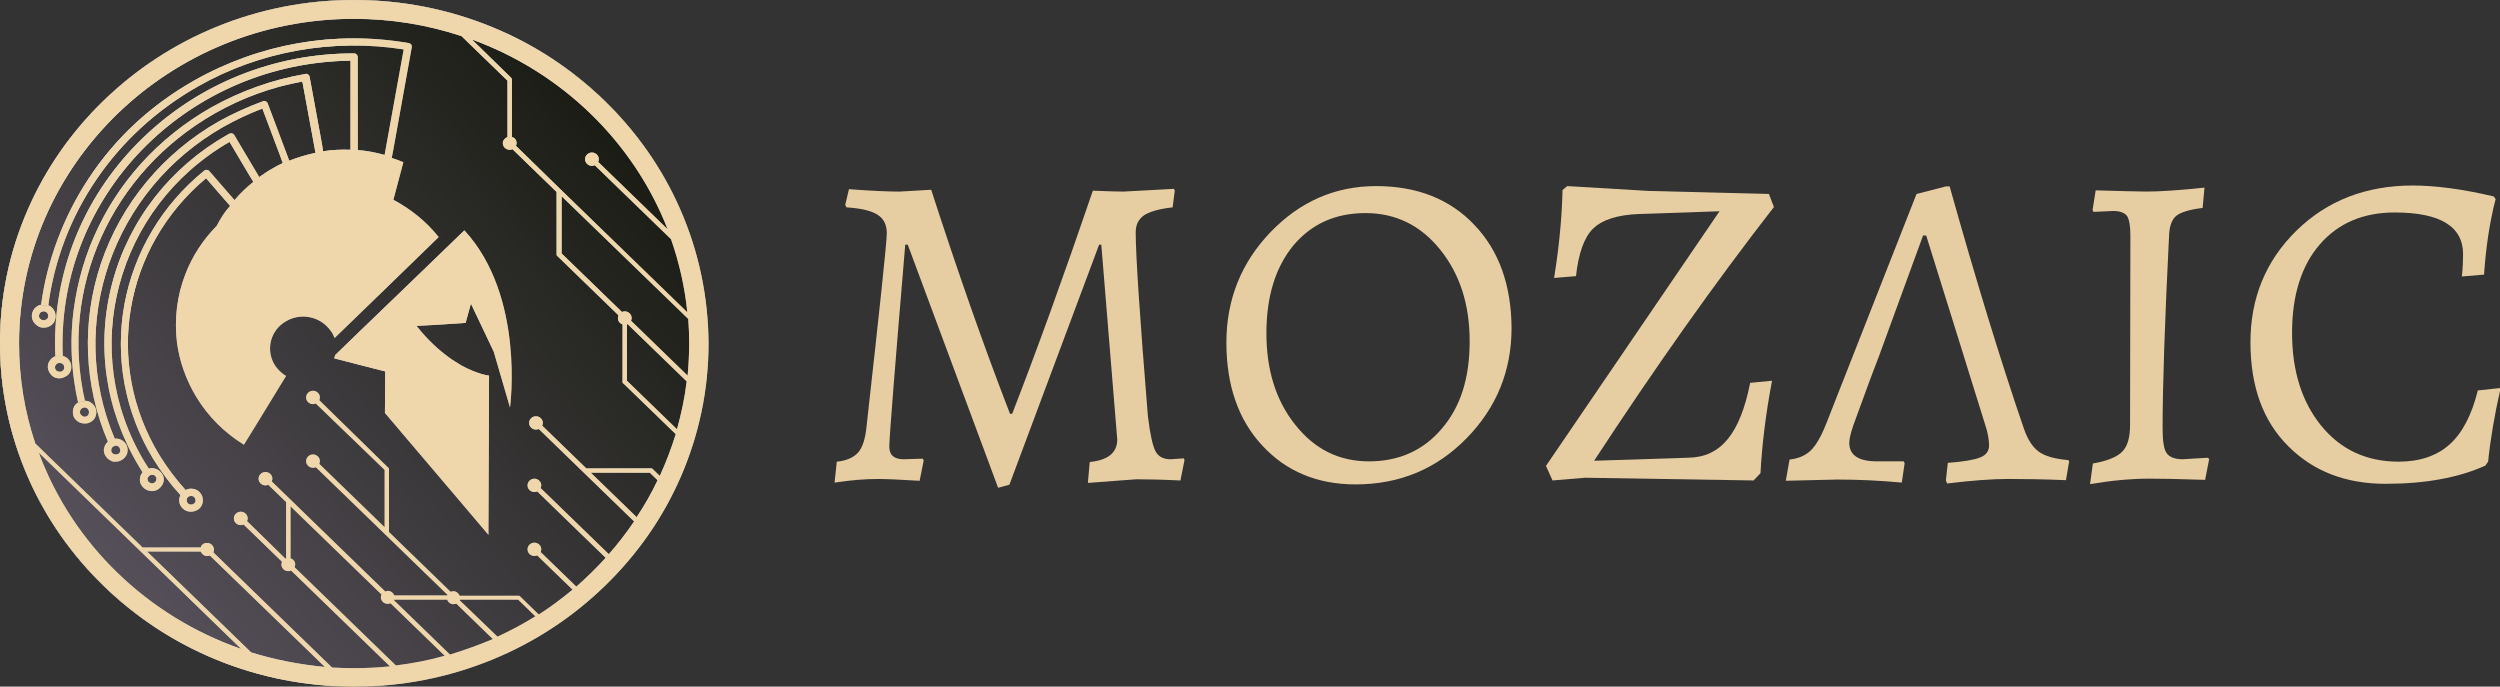 <svg width="142" height="39" viewBox="0 0 142 39" fill="none" xmlns="http://www.w3.org/2000/svg">
<rect x="0" y="0" width="142" height="39" fill="#333333" stroke="none"/>
<g clip-path="url(#clip0_935_101)">
<path d="M67.243 26.035L66.497 26.086C66.071 26.086 65.787 25.931 65.627 25.621C65.467 25.311 65.325 24.657 65.201 23.641C64.739 17.994 64.508 14.498 64.508 13.19C64.508 12.759 64.668 12.449 64.988 12.225C65.307 12.019 65.84 11.864 66.604 11.778L66.728 10.831L66.675 10.727L63.815 10.882C63.496 10.882 62.91 10.865 62.075 10.831C60.405 15.721 58.878 19.939 57.492 23.503H57.368C55.894 19.698 54.402 15.445 52.892 10.779L51.099 10.882C50.53 10.882 49.571 10.848 48.221 10.745L48.008 11.64L48.079 11.778C48.896 11.829 49.482 11.967 49.837 12.191C50.193 12.415 50.37 12.759 50.37 13.258C50.37 13.741 49.98 17.408 49.216 24.261C49.145 24.95 48.985 25.432 48.736 25.707C48.488 25.983 48.079 26.172 47.529 26.224L47.404 27.412C48.292 27.274 49.109 27.206 49.891 27.206C50.335 27.206 51.116 27.24 52.235 27.309L52.466 26.155L52.413 26.052L51.329 26.086C50.779 26.086 50.512 25.845 50.512 25.363C50.512 24.881 50.814 21.058 51.418 13.896H51.56L56.693 27.705L57.333 27.533L62.43 13.896H62.554L63.46 24.967C63.46 25.707 62.945 26.138 61.897 26.241L61.791 27.429L64.544 27.223C65.183 27.223 66.018 27.24 67.048 27.292L67.279 26.138L67.243 26.035Z" fill="#E7CEA2"/>
<path d="M83.743 12.774C82.358 11.311 80.493 10.57 78.166 10.57C75.84 10.57 73.833 11.449 72.163 13.188C70.494 14.927 69.659 17.027 69.659 19.455C69.659 21.883 70.334 23.846 71.701 25.31C73.051 26.773 74.827 27.514 76.994 27.514C79.499 27.514 81.594 26.635 83.299 24.896C85.004 23.157 85.857 21.057 85.857 18.629C85.839 16.201 85.147 14.238 83.743 12.774ZM81.896 24.345C80.848 25.585 79.463 26.205 77.758 26.205C76.053 26.205 74.668 25.516 73.566 24.122C72.465 22.744 71.932 21.005 71.932 18.922C71.932 16.838 72.447 15.185 73.46 13.945C74.49 12.723 75.84 12.103 77.563 12.103C79.268 12.103 80.689 12.792 81.808 14.186C82.927 15.581 83.477 17.303 83.477 19.386C83.477 21.47 82.962 23.106 81.896 24.345Z" fill="#E7CEA2"/>
<path d="M98.13 24.948C97.562 25.637 96.833 25.981 95.91 25.998L90.546 26.171C93.992 20.902 97.384 16.098 100.759 11.759L100.474 11.018L93.654 10.846L89.019 10.57L88.752 10.794C88.717 12.361 88.557 14.031 88.272 15.788L89.516 15.684C89.658 14.393 89.978 13.48 90.493 12.981C91.008 12.482 91.86 12.206 93.086 12.155L97.668 12L87.811 26.463L88.184 27.29L90.031 27.135L99.604 27.29L99.995 26.877C100.084 25.241 100.297 23.484 100.652 21.625L99.409 21.745C99.125 23.192 98.698 24.259 98.13 24.948Z" fill="#E7CEA2"/>
<path d="M117.489 26.136C116.708 26.067 116.157 25.912 115.802 25.654C115.447 25.396 115.163 24.948 114.95 24.328C113.635 20.488 112.232 15.908 110.74 10.588H110.527L108.858 11.018L103.707 24.122C103.423 24.828 103.138 25.31 102.837 25.602C102.535 25.878 102.144 26.05 101.647 26.102L101.433 27.307L104.346 27.238C105.501 27.238 106.726 27.29 108.023 27.41L108.183 26.308L108.129 26.205H106.62C105.572 26.205 105.039 25.861 105.039 25.155C105.039 24.948 105.11 24.621 105.27 24.156L106.247 21.487L106.726 20.23L109.23 13.377H109.408L111.504 20.093L111.877 21.298L112.747 24.087C112.907 24.569 112.978 24.965 112.978 25.293C112.978 25.62 112.818 25.843 112.481 25.981C112.143 26.119 111.539 26.222 110.634 26.291L110.527 27.29L110.598 27.462C112.001 27.29 113.173 27.204 114.079 27.204C114.985 27.204 116.069 27.221 117.347 27.273L117.525 26.222L117.489 26.136Z" fill="#E7CEA2"/>
<path d="M125.393 25.999L123.99 26.085C123.528 26.085 123.226 25.965 123.066 25.741C122.906 25.517 122.835 25.035 122.835 24.346C122.835 21.918 122.96 18.233 123.208 13.274C123.244 12.775 123.386 12.431 123.635 12.241C123.883 12.052 124.381 11.897 125.109 11.811L125.215 10.657C123.759 10.812 122.658 10.881 121.912 10.881C121.361 10.881 120.402 10.847 119.035 10.812L118.857 11.931L118.91 12.035L120.029 11.983C120.42 11.983 120.669 12.086 120.811 12.259C120.935 12.448 121.006 12.81 121.006 13.361L120.988 24.122C120.988 24.845 120.846 25.345 120.544 25.655C120.26 25.947 119.692 26.189 118.875 26.326L118.715 27.497C119.94 27.29 121.077 27.187 122.107 27.187C122.729 27.187 123.777 27.204 125.251 27.256L125.482 26.068L125.393 25.999Z" fill="#E7CEA2"/>
<path d="M140.739 22.177C140.401 23.554 139.868 24.587 139.14 25.241C138.412 25.896 137.435 26.223 136.245 26.223C134.416 26.223 132.942 25.534 131.84 24.174C130.739 22.814 130.189 21.057 130.189 18.905C130.189 16.77 130.721 15.083 131.769 13.877C132.817 12.672 134.238 12.069 136.014 12.069C138.607 12.069 139.904 12.861 139.904 14.445C139.904 14.824 139.886 15.238 139.833 15.703L141.094 15.599C141.2 14.032 141.414 12.603 141.751 11.312L141.644 11.157C139.886 10.743 138.341 10.537 137.044 10.537C134.38 10.537 132.178 11.398 130.437 13.102C128.697 14.807 127.826 16.925 127.826 19.439C127.826 21.953 128.537 23.916 129.975 25.345C131.396 26.774 133.243 27.48 135.499 27.48C137.755 27.48 139.637 27.136 141.165 26.447L141.325 26.223C141.449 24.983 141.68 23.606 142.035 22.039L140.739 22.177Z" fill="#E7CEA2"/>
<path d="M20.106 38.983C31.21 38.983 40.211 30.256 40.211 19.491C40.211 8.727 31.21 3.05176e-05 20.106 3.05176e-05C9.002 3.05176e-05 0 8.727 0 19.491C0 30.256 9.002 38.983 20.106 38.983Z" fill="#FFE5AA"/>
<path d="M20.106 38.983C31.21 38.983 40.211 30.256 40.211 19.491C40.211 8.727 31.21 3.05176e-05 20.106 3.05176e-05C9.002 3.05176e-05 0 8.727 0 19.491C0 30.256 9.002 38.983 20.106 38.983Z" fill="url(#paint0_linear_935_101)"/>
<path d="M20.106 38.983C31.21 38.983 40.211 30.256 40.211 19.491C40.211 8.727 31.21 3.05176e-05 20.106 3.05176e-05C9.002 3.05176e-05 0 8.727 0 19.491C0 30.256 9.002 38.983 20.106 38.983Z" fill="url(#paint1_linear_935_101)"/>
<path d="M20.106 38.983C31.21 38.983 40.211 30.256 40.211 19.491C40.211 8.727 31.21 3.05176e-05 20.106 3.05176e-05C9.002 3.05176e-05 0 8.727 0 19.491C0 30.256 9.002 38.983 20.106 38.983Z" fill="url(#paint2_linear_935_101)"/>
<path d="M11.332 27.948C11.207 27.827 11.03 27.758 10.852 27.758C10.745 27.758 10.657 27.776 10.568 27.827C10.497 27.862 10.444 27.896 10.39 27.948C10.337 28 10.302 28.051 10.266 28.103C10.213 28.189 10.177 28.309 10.177 28.413C10.177 28.585 10.248 28.757 10.373 28.878C10.497 28.998 10.674 29.067 10.852 29.067C11.03 29.067 11.207 28.998 11.332 28.878C11.456 28.757 11.527 28.585 11.527 28.413C11.527 28.241 11.456 28.068 11.332 27.948ZM11.03 28.585C10.976 28.637 10.923 28.654 10.852 28.654C10.781 28.654 10.71 28.637 10.674 28.585C10.621 28.533 10.603 28.482 10.603 28.413C10.603 28.344 10.621 28.275 10.674 28.241C10.728 28.189 10.781 28.172 10.852 28.172C10.923 28.172 10.994 28.189 11.03 28.241C11.083 28.292 11.101 28.344 11.101 28.413C11.118 28.482 11.083 28.55 11.03 28.585Z" fill="url(#paint3_linear_935_101)"/>
<path d="M11.332 27.948C11.207 27.827 11.03 27.758 10.852 27.758C10.745 27.758 10.657 27.776 10.568 27.827C10.497 27.862 10.444 27.896 10.39 27.948C10.337 28 10.302 28.051 10.266 28.103C10.213 28.189 10.177 28.309 10.177 28.413C10.177 28.585 10.248 28.757 10.373 28.878C10.497 28.998 10.674 29.067 10.852 29.067C11.03 29.067 11.207 28.998 11.332 28.878C11.456 28.757 11.527 28.585 11.527 28.413C11.527 28.241 11.456 28.068 11.332 27.948ZM11.03 28.585C10.976 28.637 10.923 28.654 10.852 28.654C10.781 28.654 10.71 28.637 10.674 28.585C10.621 28.533 10.603 28.482 10.603 28.413C10.603 28.344 10.621 28.275 10.674 28.241C10.728 28.189 10.781 28.172 10.852 28.172C10.923 28.172 10.994 28.189 11.03 28.241C11.083 28.292 11.101 28.344 11.101 28.413C11.118 28.482 11.083 28.55 11.03 28.585Z" fill="url(#paint4_radial_935_101)" style="mix-blend-mode:overlay"/>
<path d="M11.332 27.948C11.207 27.827 11.03 27.758 10.852 27.758C10.745 27.758 10.657 27.776 10.568 27.827C10.497 27.862 10.444 27.896 10.39 27.948C10.337 28 10.302 28.051 10.266 28.103C10.213 28.189 10.177 28.309 10.177 28.413C10.177 28.585 10.248 28.757 10.373 28.878C10.497 28.998 10.674 29.067 10.852 29.067C11.03 29.067 11.207 28.998 11.332 28.878C11.456 28.757 11.527 28.585 11.527 28.413C11.527 28.241 11.456 28.068 11.332 27.948ZM11.03 28.585C10.976 28.637 10.923 28.654 10.852 28.654C10.781 28.654 10.71 28.637 10.674 28.585C10.621 28.533 10.603 28.482 10.603 28.413C10.603 28.344 10.621 28.275 10.674 28.241C10.728 28.189 10.781 28.172 10.852 28.172C10.923 28.172 10.994 28.189 11.03 28.241C11.083 28.292 11.101 28.344 11.101 28.413C11.118 28.482 11.083 28.55 11.03 28.585Z" fill="#F0D7AB" style="mix-blend-mode:color"/>
<path d="M5.453 23.247C5.4 23.075 5.293 22.937 5.133 22.851C5.044 22.799 4.938 22.765 4.849 22.765C4.778 22.765 4.707 22.765 4.636 22.782C4.565 22.799 4.511 22.816 4.458 22.851C4.369 22.902 4.281 22.989 4.227 23.075C4.138 23.23 4.121 23.402 4.156 23.574C4.227 23.867 4.511 24.056 4.813 24.056C4.867 24.056 4.938 24.056 4.991 24.039C5.328 23.953 5.542 23.608 5.453 23.247ZM4.867 23.66C4.796 23.677 4.725 23.66 4.671 23.626C4.618 23.591 4.565 23.54 4.547 23.471C4.529 23.402 4.547 23.333 4.565 23.281C4.6 23.23 4.654 23.178 4.725 23.161C4.742 23.161 4.76 23.143 4.796 23.143C4.92 23.143 5.009 23.212 5.044 23.333C5.08 23.488 5.009 23.626 4.867 23.66Z" fill="url(#paint5_linear_935_101)"/>
<path d="M5.453 23.247C5.4 23.075 5.293 22.937 5.133 22.851C5.044 22.799 4.938 22.765 4.849 22.765C4.778 22.765 4.707 22.765 4.636 22.782C4.565 22.799 4.511 22.816 4.458 22.851C4.369 22.902 4.281 22.989 4.227 23.075C4.138 23.23 4.121 23.402 4.156 23.574C4.227 23.867 4.511 24.056 4.813 24.056C4.867 24.056 4.938 24.056 4.991 24.039C5.328 23.953 5.542 23.608 5.453 23.247ZM4.867 23.66C4.796 23.677 4.725 23.66 4.671 23.626C4.618 23.591 4.565 23.54 4.547 23.471C4.529 23.402 4.547 23.333 4.565 23.281C4.6 23.23 4.654 23.178 4.725 23.161C4.742 23.161 4.76 23.143 4.796 23.143C4.92 23.143 5.009 23.212 5.044 23.333C5.08 23.488 5.009 23.626 4.867 23.66Z" fill="url(#paint6_radial_935_101)" style="mix-blend-mode:overlay"/>
<path d="M5.453 23.247C5.4 23.075 5.293 22.937 5.133 22.851C5.044 22.799 4.938 22.765 4.849 22.765C4.778 22.765 4.707 22.765 4.636 22.782C4.565 22.799 4.511 22.816 4.458 22.851C4.369 22.902 4.281 22.989 4.227 23.075C4.138 23.23 4.121 23.402 4.156 23.574C4.227 23.867 4.511 24.056 4.813 24.056C4.867 24.056 4.938 24.056 4.991 24.039C5.328 23.953 5.542 23.608 5.453 23.247ZM4.867 23.66C4.796 23.677 4.725 23.66 4.671 23.626C4.618 23.591 4.565 23.54 4.547 23.471C4.529 23.402 4.547 23.333 4.565 23.281C4.6 23.23 4.654 23.178 4.725 23.161C4.742 23.161 4.76 23.143 4.796 23.143C4.92 23.143 5.009 23.212 5.044 23.333C5.08 23.488 5.009 23.626 4.867 23.66Z" fill="#F0D7AB" style="mix-blend-mode:color"/>
<path d="M3.836 20.354C3.747 20.285 3.659 20.251 3.57 20.217C3.499 20.199 3.428 20.182 3.339 20.199C3.268 20.199 3.215 20.216 3.144 20.234C2.895 20.337 2.717 20.578 2.717 20.836C2.717 20.854 2.717 20.871 2.717 20.888C2.735 21.06 2.824 21.215 2.948 21.336C3.073 21.439 3.215 21.491 3.375 21.491C3.392 21.491 3.41 21.491 3.428 21.491C3.605 21.474 3.765 21.387 3.89 21.267C4.014 21.129 4.067 20.957 4.049 20.785C4.049 20.63 3.961 20.475 3.836 20.354ZM3.588 21.026C3.552 21.078 3.481 21.112 3.41 21.112C3.339 21.112 3.268 21.095 3.215 21.06C3.161 21.026 3.126 20.957 3.126 20.888C3.108 20.75 3.215 20.63 3.357 20.613C3.428 20.613 3.499 20.63 3.552 20.664C3.605 20.699 3.641 20.767 3.641 20.836C3.659 20.905 3.641 20.974 3.588 21.026Z" fill="url(#paint7_linear_935_101)"/>
<path d="M3.836 20.354C3.747 20.285 3.659 20.251 3.57 20.217C3.499 20.199 3.428 20.182 3.339 20.199C3.268 20.199 3.215 20.216 3.144 20.234C2.895 20.337 2.717 20.578 2.717 20.836C2.717 20.854 2.717 20.871 2.717 20.888C2.735 21.06 2.824 21.215 2.948 21.336C3.073 21.439 3.215 21.491 3.375 21.491C3.392 21.491 3.41 21.491 3.428 21.491C3.605 21.474 3.765 21.387 3.89 21.267C4.014 21.129 4.067 20.957 4.049 20.785C4.049 20.63 3.961 20.475 3.836 20.354ZM3.588 21.026C3.552 21.078 3.481 21.112 3.41 21.112C3.339 21.112 3.268 21.095 3.215 21.06C3.161 21.026 3.126 20.957 3.126 20.888C3.108 20.75 3.215 20.63 3.357 20.613C3.428 20.613 3.499 20.63 3.552 20.664C3.605 20.699 3.641 20.767 3.641 20.836C3.659 20.905 3.641 20.974 3.588 21.026Z" fill="url(#paint8_radial_935_101)" style="mix-blend-mode:overlay"/>
<path d="M3.836 20.354C3.747 20.285 3.659 20.251 3.57 20.217C3.499 20.199 3.428 20.182 3.339 20.199C3.268 20.199 3.215 20.216 3.144 20.234C2.895 20.337 2.717 20.578 2.717 20.836C2.717 20.854 2.717 20.871 2.717 20.888C2.735 21.06 2.824 21.215 2.948 21.336C3.073 21.439 3.215 21.491 3.375 21.491C3.392 21.491 3.41 21.491 3.428 21.491C3.605 21.474 3.765 21.387 3.89 21.267C4.014 21.129 4.067 20.957 4.049 20.785C4.049 20.63 3.961 20.475 3.836 20.354ZM3.588 21.026C3.552 21.078 3.481 21.112 3.41 21.112C3.339 21.112 3.268 21.095 3.215 21.06C3.161 21.026 3.126 20.957 3.126 20.888C3.108 20.75 3.215 20.63 3.357 20.613C3.428 20.613 3.499 20.63 3.552 20.664C3.605 20.699 3.641 20.767 3.641 20.836C3.659 20.905 3.641 20.974 3.588 21.026Z" fill="#F0D7AB" style="mix-blend-mode:color"/>
<path d="M2.753 17.34C2.682 17.306 2.611 17.289 2.54 17.289C2.469 17.289 2.397 17.289 2.344 17.306C2.06 17.358 1.847 17.599 1.811 17.891C1.794 18.064 1.847 18.236 1.971 18.373C2.096 18.511 2.255 18.597 2.433 18.614C2.451 18.614 2.469 18.614 2.504 18.614C2.664 18.614 2.806 18.563 2.93 18.46C3.072 18.339 3.143 18.184 3.161 18.012C3.179 17.719 3.019 17.461 2.753 17.34ZM2.646 18.132C2.593 18.167 2.522 18.201 2.451 18.184C2.38 18.184 2.326 18.15 2.273 18.098C2.22 18.046 2.202 17.977 2.22 17.909C2.238 17.771 2.344 17.685 2.486 17.685H2.504C2.646 17.702 2.753 17.823 2.735 17.96C2.735 18.029 2.699 18.098 2.646 18.132Z" fill="url(#paint9_linear_935_101)"/>
<path d="M2.753 17.34C2.682 17.306 2.611 17.289 2.54 17.289C2.469 17.289 2.397 17.289 2.344 17.306C2.06 17.358 1.847 17.599 1.811 17.891C1.794 18.064 1.847 18.236 1.971 18.373C2.096 18.511 2.255 18.597 2.433 18.614C2.451 18.614 2.469 18.614 2.504 18.614C2.664 18.614 2.806 18.563 2.93 18.46C3.072 18.339 3.143 18.184 3.161 18.012C3.179 17.719 3.019 17.461 2.753 17.34ZM2.646 18.132C2.593 18.167 2.522 18.201 2.451 18.184C2.38 18.184 2.326 18.15 2.273 18.098C2.22 18.046 2.202 17.977 2.22 17.909C2.238 17.771 2.344 17.685 2.486 17.685H2.504C2.646 17.702 2.753 17.823 2.735 17.96C2.735 18.029 2.699 18.098 2.646 18.132Z" fill="url(#paint10_radial_935_101)" style="mix-blend-mode:overlay"/>
<path d="M2.753 17.34C2.682 17.306 2.611 17.289 2.54 17.289C2.469 17.289 2.397 17.289 2.344 17.306C2.06 17.358 1.847 17.599 1.811 17.891C1.794 18.064 1.847 18.236 1.971 18.373C2.096 18.511 2.255 18.597 2.433 18.614C2.451 18.614 2.469 18.614 2.504 18.614C2.664 18.614 2.806 18.563 2.93 18.46C3.072 18.339 3.143 18.184 3.161 18.012C3.179 17.719 3.019 17.461 2.753 17.34ZM2.646 18.132C2.593 18.167 2.522 18.201 2.451 18.184C2.38 18.184 2.326 18.15 2.273 18.098C2.22 18.046 2.202 17.977 2.22 17.909C2.238 17.771 2.344 17.685 2.486 17.685H2.504C2.646 17.702 2.753 17.823 2.735 17.96C2.735 18.029 2.699 18.098 2.646 18.132Z" fill="#F0D7AB" style="mix-blend-mode:color"/>
<path d="M19.04 20.166C19.022 20.235 19.004 20.287 18.987 20.355L21.882 21.096L21.864 23.455L22.379 24.057L23.178 25.004L24.67 26.761L27.743 30.377L27.778 21.337C27.778 21.337 27.121 21.268 26.162 20.734C26.162 20.734 26.144 20.734 26.144 20.717C25.949 20.596 25.736 20.476 25.505 20.304C24.936 19.89 24.297 19.322 23.658 18.513L24.581 18.461L26.198 18.358L26.446 18.341L26.748 17.239L28.045 19.977L28.968 23.145C28.968 23.145 29.839 16.826 26.375 13.089L19.04 20.166Z" fill="url(#paint11_linear_935_101)"/>
<path d="M19.04 20.166C19.022 20.235 19.004 20.287 18.987 20.355L21.882 21.096L21.864 23.455L22.379 24.057L23.178 25.004L24.67 26.761L27.743 30.377L27.778 21.337C27.778 21.337 27.121 21.268 26.162 20.734C26.162 20.734 26.144 20.734 26.144 20.717C25.949 20.596 25.736 20.476 25.505 20.304C24.936 19.89 24.297 19.322 23.658 18.513L24.581 18.461L26.198 18.358L26.446 18.341L26.748 17.239L28.045 19.977L28.968 23.145C28.968 23.145 29.839 16.826 26.375 13.089L19.04 20.166Z" fill="url(#paint12_radial_935_101)" style="mix-blend-mode:overlay"/>
<path d="M19.04 20.166C19.022 20.235 19.004 20.287 18.987 20.355L21.882 21.096L21.864 23.455L22.379 24.057L23.178 25.004L24.67 26.761L27.743 30.377L27.778 21.337C27.778 21.337 27.121 21.268 26.162 20.734C26.162 20.734 26.144 20.734 26.144 20.717C25.949 20.596 25.736 20.476 25.505 20.304C24.936 19.89 24.297 19.322 23.658 18.513L24.581 18.461L26.198 18.358L26.446 18.341L26.748 17.239L28.045 19.977L28.968 23.145C28.968 23.145 29.839 16.826 26.375 13.089L19.04 20.166Z" fill="#F0D7AB" style="mix-blend-mode:color"/>
<path d="M12.309 12.829C11.527 13.621 10.923 14.551 10.532 15.567C10.053 16.79 9.893 18.133 10.053 19.458C10.195 20.509 10.55 21.542 11.136 22.523C11.829 23.677 12.77 24.59 13.854 25.261L14.724 23.849L16.251 21.352C16.163 21.301 16.074 21.249 16.003 21.18C15.843 21.042 15.701 20.887 15.594 20.715C15.079 19.854 15.363 18.735 16.269 18.236C17.015 17.805 17.956 17.943 18.543 18.511C18.649 18.615 18.756 18.735 18.845 18.873C18.916 18.976 18.951 19.079 19.004 19.2L24.919 13.466C24.208 12.571 23.32 11.865 22.343 11.348C22.326 11.348 22.308 11.331 22.29 11.331C22.308 11.331 22.326 11.348 22.343 11.348L22.912 9.213C22.699 9.127 22.486 9.041 22.255 8.972V8.938L22.326 8.576L23.391 2.67C23.409 2.567 23.338 2.464 23.214 2.446C19.04 1.723 14.724 2.481 11.047 4.564C8.579 5.959 6.554 7.836 5.026 10.16C3.606 12.313 2.664 14.809 2.327 17.358C2.398 17.34 2.451 17.34 2.522 17.34C2.593 17.34 2.664 17.358 2.735 17.392C3.428 12.14 6.518 7.595 11.243 4.909C14.759 2.911 18.898 2.171 22.93 2.808L21.846 8.8C21.349 8.662 20.834 8.559 20.319 8.525V3.238C20.319 3.135 20.23 3.032 20.106 3.032C15.576 3.032 11.314 4.736 8.099 7.853C4.902 10.952 3.126 15.102 3.126 19.493C3.126 19.734 3.126 19.992 3.144 20.25C3.197 20.233 3.268 20.216 3.339 20.216C3.41 20.216 3.499 20.216 3.57 20.233C3.552 19.992 3.552 19.751 3.552 19.51C3.552 10.729 10.87 3.566 19.91 3.445V8.507C19.395 8.49 18.862 8.507 18.347 8.593L18.329 8.456L18.294 8.215L17.584 4.358C17.566 4.254 17.459 4.168 17.335 4.203C15.452 4.53 13.676 5.167 12.007 6.097C8.987 7.819 6.678 10.367 5.328 13.466C4.671 14.964 4.28 16.548 4.121 18.167C3.978 19.751 4.085 21.335 4.44 22.885C4.494 22.85 4.565 22.833 4.618 22.816C4.689 22.799 4.76 22.782 4.831 22.799C3.357 16.359 6.305 9.799 12.202 6.441C13.747 5.563 15.434 4.943 17.175 4.633L17.85 8.301L17.921 8.68C17.424 8.783 16.909 8.938 16.429 9.127L15.204 5.873C15.186 5.821 15.15 5.787 15.097 5.752C15.044 5.735 14.99 5.718 14.937 5.752C14.085 6.062 13.25 6.441 12.468 6.872C9.271 8.68 6.891 11.555 5.737 14.964C4.618 18.288 4.76 21.886 6.128 25.089C5.986 25.209 5.897 25.399 5.897 25.571C5.897 25.657 5.914 25.76 5.968 25.846C6.039 26.001 6.181 26.122 6.341 26.191C6.412 26.225 6.501 26.225 6.572 26.225C6.66 26.225 6.767 26.208 6.856 26.156C7.016 26.087 7.14 25.95 7.211 25.795C7.264 25.623 7.264 25.45 7.193 25.295C7.122 25.14 6.98 25.02 6.82 24.951C6.714 24.917 6.625 24.899 6.518 24.917C3.748 18.374 6.376 10.797 12.699 7.199C13.41 6.803 14.138 6.458 14.902 6.166L15.861 8.714L16.056 9.248V9.265C15.861 9.351 15.665 9.454 15.47 9.575C15.204 9.713 14.973 9.885 14.724 10.057L13.303 7.664C13.25 7.578 13.126 7.543 13.019 7.595C13.001 7.612 12.983 7.612 12.966 7.629L12.93 7.646C9.68 9.489 7.353 12.468 6.394 16.015C5.435 19.562 5.968 23.264 7.868 26.449C7.957 26.587 8.028 26.707 8.099 26.828C8.028 26.914 7.975 27.017 7.957 27.121C7.921 27.293 7.957 27.465 8.064 27.603C8.17 27.741 8.312 27.844 8.49 27.878C8.525 27.878 8.579 27.895 8.614 27.895C8.756 27.895 8.881 27.861 9.005 27.775C9.147 27.672 9.254 27.517 9.289 27.362C9.325 27.189 9.289 27.017 9.183 26.88C9.076 26.742 8.934 26.639 8.756 26.604C8.65 26.587 8.543 26.587 8.454 26.621C8.383 26.501 8.312 26.397 8.223 26.26C4.405 19.941 6.572 11.796 13.037 8.06L14.085 9.833L14.369 10.298L14.386 10.332C13.996 10.642 13.623 11.004 13.321 11.366L11.882 9.713C11.811 9.627 11.669 9.627 11.598 9.695C9.218 11.624 7.62 14.31 7.069 17.289C6.518 20.285 7.087 23.401 8.685 26.036C9.147 26.793 9.68 27.499 10.266 28.137C10.302 28.085 10.337 28.033 10.39 27.982C10.444 27.93 10.515 27.895 10.568 27.861C10 27.241 9.484 26.552 9.04 25.829C5.897 20.629 7.016 14.052 11.705 10.126L12.735 11.314L13.037 11.658L13.072 11.693C12.77 12.02 12.522 12.416 12.309 12.829ZM6.66 25.33C6.731 25.347 6.785 25.399 6.803 25.468C6.838 25.519 6.838 25.605 6.82 25.657C6.803 25.726 6.749 25.777 6.678 25.795C6.554 25.846 6.394 25.795 6.341 25.674C6.287 25.554 6.341 25.399 6.465 25.347C6.536 25.313 6.607 25.295 6.66 25.33ZM8.49 27.017C8.525 26.983 8.579 26.966 8.632 26.966C8.65 26.966 8.667 26.966 8.685 26.966C8.756 26.983 8.81 27.017 8.845 27.069C8.881 27.121 8.898 27.189 8.881 27.258C8.863 27.327 8.827 27.379 8.774 27.413C8.721 27.448 8.65 27.465 8.579 27.448C8.508 27.43 8.454 27.396 8.419 27.344C8.383 27.293 8.366 27.224 8.383 27.155C8.383 27.121 8.437 27.069 8.49 27.017Z" fill="url(#paint13_linear_935_101)"/>
<path d="M12.309 12.829C11.527 13.621 10.923 14.551 10.532 15.567C10.053 16.79 9.893 18.133 10.053 19.458C10.195 20.509 10.55 21.542 11.136 22.523C11.829 23.677 12.77 24.59 13.854 25.261L14.724 23.849L16.251 21.352C16.163 21.301 16.074 21.249 16.003 21.18C15.843 21.042 15.701 20.887 15.594 20.715C15.079 19.854 15.363 18.735 16.269 18.236C17.015 17.805 17.956 17.943 18.543 18.511C18.649 18.615 18.756 18.735 18.845 18.873C18.916 18.976 18.951 19.079 19.004 19.2L24.919 13.466C24.208 12.571 23.32 11.865 22.343 11.348C22.326 11.348 22.308 11.331 22.29 11.331C22.308 11.331 22.326 11.348 22.343 11.348L22.912 9.213C22.699 9.127 22.486 9.041 22.255 8.972V8.938L22.326 8.576L23.391 2.67C23.409 2.567 23.338 2.464 23.214 2.446C19.04 1.723 14.724 2.481 11.047 4.564C8.579 5.959 6.554 7.836 5.026 10.16C3.606 12.313 2.664 14.809 2.327 17.358C2.398 17.34 2.451 17.34 2.522 17.34C2.593 17.34 2.664 17.358 2.735 17.392C3.428 12.14 6.518 7.595 11.243 4.909C14.759 2.911 18.898 2.171 22.93 2.808L21.846 8.8C21.349 8.662 20.834 8.559 20.319 8.525V3.238C20.319 3.135 20.23 3.032 20.106 3.032C15.576 3.032 11.314 4.736 8.099 7.853C4.902 10.952 3.126 15.102 3.126 19.493C3.126 19.734 3.126 19.992 3.144 20.25C3.197 20.233 3.268 20.216 3.339 20.216C3.41 20.216 3.499 20.216 3.57 20.233C3.552 19.992 3.552 19.751 3.552 19.51C3.552 10.729 10.87 3.566 19.91 3.445V8.507C19.395 8.49 18.862 8.507 18.347 8.593L18.329 8.456L18.294 8.215L17.584 4.358C17.566 4.254 17.459 4.168 17.335 4.203C15.452 4.53 13.676 5.167 12.007 6.097C8.987 7.819 6.678 10.367 5.328 13.466C4.671 14.964 4.28 16.548 4.121 18.167C3.978 19.751 4.085 21.335 4.44 22.885C4.494 22.85 4.565 22.833 4.618 22.816C4.689 22.799 4.76 22.782 4.831 22.799C3.357 16.359 6.305 9.799 12.202 6.441C13.747 5.563 15.434 4.943 17.175 4.633L17.85 8.301L17.921 8.68C17.424 8.783 16.909 8.938 16.429 9.127L15.204 5.873C15.186 5.821 15.15 5.787 15.097 5.752C15.044 5.735 14.99 5.718 14.937 5.752C14.085 6.062 13.25 6.441 12.468 6.872C9.271 8.68 6.891 11.555 5.737 14.964C4.618 18.288 4.76 21.886 6.128 25.089C5.986 25.209 5.897 25.399 5.897 25.571C5.897 25.657 5.914 25.76 5.968 25.846C6.039 26.001 6.181 26.122 6.341 26.191C6.412 26.225 6.501 26.225 6.572 26.225C6.66 26.225 6.767 26.208 6.856 26.156C7.016 26.087 7.14 25.95 7.211 25.795C7.264 25.623 7.264 25.45 7.193 25.295C7.122 25.14 6.98 25.02 6.82 24.951C6.714 24.917 6.625 24.899 6.518 24.917C3.748 18.374 6.376 10.797 12.699 7.199C13.41 6.803 14.138 6.458 14.902 6.166L15.861 8.714L16.056 9.248V9.265C15.861 9.351 15.665 9.454 15.47 9.575C15.204 9.713 14.973 9.885 14.724 10.057L13.303 7.664C13.25 7.578 13.126 7.543 13.019 7.595C13.001 7.612 12.983 7.612 12.966 7.629L12.93 7.646C9.68 9.489 7.353 12.468 6.394 16.015C5.435 19.562 5.968 23.264 7.868 26.449C7.957 26.587 8.028 26.707 8.099 26.828C8.028 26.914 7.975 27.017 7.957 27.121C7.921 27.293 7.957 27.465 8.064 27.603C8.17 27.741 8.312 27.844 8.49 27.878C8.525 27.878 8.579 27.895 8.614 27.895C8.756 27.895 8.881 27.861 9.005 27.775C9.147 27.672 9.254 27.517 9.289 27.362C9.325 27.189 9.289 27.017 9.183 26.88C9.076 26.742 8.934 26.639 8.756 26.604C8.65 26.587 8.543 26.587 8.454 26.621C8.383 26.501 8.312 26.397 8.223 26.26C4.405 19.941 6.572 11.796 13.037 8.06L14.085 9.833L14.369 10.298L14.386 10.332C13.996 10.642 13.623 11.004 13.321 11.366L11.882 9.713C11.811 9.627 11.669 9.627 11.598 9.695C9.218 11.624 7.62 14.31 7.069 17.289C6.518 20.285 7.087 23.401 8.685 26.036C9.147 26.793 9.68 27.499 10.266 28.137C10.302 28.085 10.337 28.033 10.39 27.982C10.444 27.93 10.515 27.895 10.568 27.861C10 27.241 9.484 26.552 9.04 25.829C5.897 20.629 7.016 14.052 11.705 10.126L12.735 11.314L13.037 11.658L13.072 11.693C12.77 12.02 12.522 12.416 12.309 12.829ZM6.66 25.33C6.731 25.347 6.785 25.399 6.803 25.468C6.838 25.519 6.838 25.605 6.82 25.657C6.803 25.726 6.749 25.777 6.678 25.795C6.554 25.846 6.394 25.795 6.341 25.674C6.287 25.554 6.341 25.399 6.465 25.347C6.536 25.313 6.607 25.295 6.66 25.33ZM8.49 27.017C8.525 26.983 8.579 26.966 8.632 26.966C8.65 26.966 8.667 26.966 8.685 26.966C8.756 26.983 8.81 27.017 8.845 27.069C8.881 27.121 8.898 27.189 8.881 27.258C8.863 27.327 8.827 27.379 8.774 27.413C8.721 27.448 8.65 27.465 8.579 27.448C8.508 27.43 8.454 27.396 8.419 27.344C8.383 27.293 8.366 27.224 8.383 27.155C8.383 27.121 8.437 27.069 8.49 27.017Z" fill="url(#paint14_radial_935_101)" style="mix-blend-mode:overlay"/>
<path d="M12.309 12.829C11.527 13.621 10.923 14.551 10.532 15.567C10.053 16.79 9.893 18.133 10.053 19.458C10.195 20.509 10.55 21.542 11.136 22.523C11.829 23.677 12.77 24.59 13.854 25.261L14.724 23.849L16.251 21.352C16.163 21.301 16.074 21.249 16.003 21.18C15.843 21.042 15.701 20.887 15.594 20.715C15.079 19.854 15.363 18.735 16.269 18.236C17.015 17.805 17.956 17.943 18.543 18.511C18.649 18.615 18.756 18.735 18.845 18.873C18.916 18.976 18.951 19.079 19.004 19.2L24.919 13.466C24.208 12.571 23.32 11.865 22.343 11.348C22.326 11.348 22.308 11.331 22.29 11.331C22.308 11.331 22.326 11.348 22.343 11.348L22.912 9.213C22.699 9.127 22.486 9.041 22.255 8.972V8.938L22.326 8.576L23.391 2.67C23.409 2.567 23.338 2.464 23.214 2.446C19.04 1.723 14.724 2.481 11.047 4.564C8.579 5.959 6.554 7.836 5.026 10.16C3.606 12.313 2.664 14.809 2.327 17.358C2.398 17.34 2.451 17.34 2.522 17.34C2.593 17.34 2.664 17.358 2.735 17.392C3.428 12.14 6.518 7.595 11.243 4.909C14.759 2.911 18.898 2.171 22.93 2.808L21.846 8.8C21.349 8.662 20.834 8.559 20.319 8.525V3.238C20.319 3.135 20.23 3.032 20.106 3.032C15.576 3.032 11.314 4.736 8.099 7.853C4.902 10.952 3.126 15.102 3.126 19.493C3.126 19.734 3.126 19.992 3.144 20.25C3.197 20.233 3.268 20.216 3.339 20.216C3.41 20.216 3.499 20.216 3.57 20.233C3.552 19.992 3.552 19.751 3.552 19.51C3.552 10.729 10.87 3.566 19.91 3.445V8.507C19.395 8.49 18.862 8.507 18.347 8.593L18.329 8.456L18.294 8.215L17.584 4.358C17.566 4.254 17.459 4.168 17.335 4.203C15.452 4.53 13.676 5.167 12.007 6.097C8.987 7.819 6.678 10.367 5.328 13.466C4.671 14.964 4.28 16.548 4.121 18.167C3.978 19.751 4.085 21.335 4.44 22.885C4.494 22.85 4.565 22.833 4.618 22.816C4.689 22.799 4.76 22.782 4.831 22.799C3.357 16.359 6.305 9.799 12.202 6.441C13.747 5.563 15.434 4.943 17.175 4.633L17.85 8.301L17.921 8.68C17.424 8.783 16.909 8.938 16.429 9.127L15.204 5.873C15.186 5.821 15.15 5.787 15.097 5.752C15.044 5.735 14.99 5.718 14.937 5.752C14.085 6.062 13.25 6.441 12.468 6.872C9.271 8.68 6.891 11.555 5.737 14.964C4.618 18.288 4.76 21.886 6.128 25.089C5.986 25.209 5.897 25.399 5.897 25.571C5.897 25.657 5.914 25.76 5.968 25.846C6.039 26.001 6.181 26.122 6.341 26.191C6.412 26.225 6.501 26.225 6.572 26.225C6.66 26.225 6.767 26.208 6.856 26.156C7.016 26.087 7.14 25.95 7.211 25.795C7.264 25.623 7.264 25.45 7.193 25.295C7.122 25.14 6.98 25.02 6.82 24.951C6.714 24.917 6.625 24.899 6.518 24.917C3.748 18.374 6.376 10.797 12.699 7.199C13.41 6.803 14.138 6.458 14.902 6.166L15.861 8.714L16.056 9.248V9.265C15.861 9.351 15.665 9.454 15.47 9.575C15.204 9.713 14.973 9.885 14.724 10.057L13.303 7.664C13.25 7.578 13.126 7.543 13.019 7.595C13.001 7.612 12.983 7.612 12.966 7.629L12.93 7.646C9.68 9.489 7.353 12.468 6.394 16.015C5.435 19.562 5.968 23.264 7.868 26.449C7.957 26.587 8.028 26.707 8.099 26.828C8.028 26.914 7.975 27.017 7.957 27.121C7.921 27.293 7.957 27.465 8.064 27.603C8.17 27.741 8.312 27.844 8.49 27.878C8.525 27.878 8.579 27.895 8.614 27.895C8.756 27.895 8.881 27.861 9.005 27.775C9.147 27.672 9.254 27.517 9.289 27.362C9.325 27.189 9.289 27.017 9.183 26.88C9.076 26.742 8.934 26.639 8.756 26.604C8.65 26.587 8.543 26.587 8.454 26.621C8.383 26.501 8.312 26.397 8.223 26.26C4.405 19.941 6.572 11.796 13.037 8.06L14.085 9.833L14.369 10.298L14.386 10.332C13.996 10.642 13.623 11.004 13.321 11.366L11.882 9.713C11.811 9.627 11.669 9.627 11.598 9.695C9.218 11.624 7.62 14.31 7.069 17.289C6.518 20.285 7.087 23.401 8.685 26.036C9.147 26.793 9.68 27.499 10.266 28.137C10.302 28.085 10.337 28.033 10.39 27.982C10.444 27.93 10.515 27.895 10.568 27.861C10 27.241 9.484 26.552 9.04 25.829C5.897 20.629 7.016 14.052 11.705 10.126L12.735 11.314L13.037 11.658L13.072 11.693C12.77 12.02 12.522 12.416 12.309 12.829ZM6.66 25.33C6.731 25.347 6.785 25.399 6.803 25.468C6.838 25.519 6.838 25.605 6.82 25.657C6.803 25.726 6.749 25.777 6.678 25.795C6.554 25.846 6.394 25.795 6.341 25.674C6.287 25.554 6.341 25.399 6.465 25.347C6.536 25.313 6.607 25.295 6.66 25.33ZM8.49 27.017C8.525 26.983 8.579 26.966 8.632 26.966C8.65 26.966 8.667 26.966 8.685 26.966C8.756 26.983 8.81 27.017 8.845 27.069C8.881 27.121 8.898 27.189 8.881 27.258C8.863 27.327 8.827 27.379 8.774 27.413C8.721 27.448 8.65 27.465 8.579 27.448C8.508 27.43 8.454 27.396 8.419 27.344C8.383 27.293 8.366 27.224 8.383 27.155C8.383 27.121 8.437 27.069 8.49 27.017Z" fill="#F0D7AB" style="mix-blend-mode:color"/>
<path d="M38.648 11.917C37.636 9.593 36.179 7.509 34.332 5.719C32.485 3.928 30.336 2.516 27.938 1.535C25.452 0.519 22.823 0.002 20.106 0.002C17.406 0.002 14.759 0.519 12.291 1.535C9.893 2.516 7.744 3.928 5.897 5.719C4.05 7.509 2.593 9.593 1.581 11.917C0.533 14.311 0 16.859 0 19.494C0 22.128 0.533 24.676 1.581 27.087C2.593 29.411 4.05 31.495 5.897 33.286C7.744 35.076 9.893 36.488 12.291 37.47C14.777 38.486 17.406 39.002 20.123 39.002C22.841 39.002 25.469 38.486 27.956 37.47C30.354 36.488 32.503 35.076 34.35 33.286C36.197 31.495 37.654 29.411 38.666 27.087C39.714 24.676 40.247 22.128 40.247 19.494C40.229 16.859 39.696 14.311 38.648 11.917ZM37.92 13.019L33.977 9.197C33.995 9.145 34.013 9.094 34.013 9.042C34.013 8.835 33.835 8.663 33.622 8.663C33.409 8.663 33.231 8.835 33.231 9.042C33.231 9.248 33.409 9.421 33.622 9.421C33.675 9.421 33.746 9.403 33.782 9.386L38.115 13.588C38.577 14.913 38.897 16.308 39.039 17.737L31.846 10.764L29.306 8.284C29.324 8.233 29.341 8.181 29.341 8.129C29.341 7.957 29.235 7.819 29.075 7.785V4.513C29.075 4.496 29.075 4.479 29.057 4.462C29.057 4.445 29.039 4.427 29.039 4.427L26.802 2.241C31.917 4.1 35.984 8.06 37.92 13.019ZM2.202 25.709L13.712 36.867C8.365 35.007 4.121 30.892 2.202 25.709ZM14.262 37.056L8.348 31.323H11.403C11.456 31.46 11.598 31.581 11.758 31.581C11.811 31.581 11.882 31.564 11.918 31.547L18.454 37.883C17.015 37.745 15.594 37.47 14.262 37.056ZM22.486 37.797L16.731 32.218C16.749 32.166 16.767 32.115 16.767 32.063C16.767 31.908 16.66 31.753 16.5 31.719V28.757L21.669 33.768C21.651 33.819 21.633 33.871 21.633 33.923C21.633 34.129 21.811 34.301 22.024 34.301C22.077 34.301 22.148 34.284 22.184 34.267L25.256 37.246C24.368 37.504 23.445 37.676 22.486 37.797ZM25.558 37.177L22.379 34.095C22.379 34.078 22.397 34.078 22.397 34.06H25.398C25.452 34.215 25.594 34.319 25.754 34.319C25.807 34.319 25.878 34.301 25.913 34.284L27.991 36.299C27.21 36.626 26.411 36.919 25.558 37.177ZM28.258 36.161L26.109 34.095C26.109 34.078 26.127 34.078 26.127 34.06H29.43L30.407 35.007C29.714 35.438 29.004 35.817 28.258 36.161ZM36.162 29.377L33.551 26.846H36.908L37.352 27.276C37.014 28 36.606 28.705 36.162 29.377ZM37.476 27.035L37.067 26.639C37.05 26.622 37.05 26.622 37.032 26.605C37.014 26.605 36.996 26.605 36.979 26.605H33.302L30.798 24.177C30.816 24.125 30.833 24.074 30.833 24.022C30.833 23.815 30.656 23.643 30.442 23.643C30.229 23.643 30.052 23.815 30.052 24.022C30.052 24.229 30.229 24.401 30.442 24.401C30.496 24.401 30.567 24.384 30.602 24.366L33.142 26.829L36.02 29.618C35.575 30.272 35.096 30.892 34.581 31.478L30.709 27.724C30.727 27.672 30.744 27.621 30.744 27.569C30.744 27.362 30.567 27.19 30.354 27.19C30.141 27.19 29.963 27.362 29.963 27.569C29.963 27.776 30.141 27.948 30.354 27.948C30.407 27.948 30.478 27.931 30.514 27.913L34.403 31.684C33.87 32.27 33.32 32.803 32.734 33.32L30.709 31.357C30.727 31.305 30.744 31.254 30.744 31.202C30.744 30.995 30.567 30.823 30.354 30.823C30.141 30.823 29.963 30.995 29.963 31.202C29.963 31.409 30.141 31.581 30.354 31.581C30.407 31.581 30.478 31.564 30.514 31.547L32.521 33.492C31.917 33.992 31.277 34.474 30.602 34.904L29.555 33.888C29.537 33.871 29.537 33.871 29.519 33.854C29.501 33.854 29.483 33.837 29.466 33.837H26.109C26.055 33.699 25.913 33.578 25.754 33.578C25.7 33.578 25.647 33.596 25.594 33.613L22.095 30.221V26.656C22.095 26.639 22.095 26.622 22.095 26.605C22.095 26.588 22.077 26.57 22.059 26.57L18.134 22.731C18.152 22.679 18.17 22.627 18.17 22.576C18.17 22.369 17.992 22.197 17.779 22.197C17.566 22.197 17.388 22.369 17.388 22.576C17.388 22.782 17.566 22.954 17.779 22.954C17.832 22.954 17.903 22.937 17.939 22.92L21.846 26.691V29.945L18.134 26.346C18.152 26.295 18.17 26.243 18.17 26.192C18.17 25.985 17.992 25.813 17.779 25.813C17.566 25.813 17.388 25.985 17.388 26.192C17.388 26.398 17.566 26.57 17.779 26.57C17.832 26.57 17.903 26.553 17.939 26.536L21.882 30.358L25.416 33.785C25.416 33.802 25.398 33.802 25.398 33.819H22.397C22.343 33.682 22.201 33.561 22.041 33.561C21.988 33.561 21.917 33.578 21.882 33.596L15.434 27.345C15.452 27.294 15.47 27.242 15.47 27.19C15.47 26.984 15.292 26.811 15.079 26.811C14.866 26.811 14.688 26.984 14.688 27.19C14.688 27.397 14.866 27.569 15.079 27.569C15.133 27.569 15.204 27.552 15.239 27.535L16.251 28.516V31.719C16.234 31.719 16.234 31.736 16.216 31.736L14.031 29.601C14.049 29.549 14.067 29.497 14.067 29.446C14.067 29.239 13.889 29.067 13.676 29.067C13.463 29.067 13.285 29.239 13.285 29.446C13.285 29.652 13.463 29.825 13.676 29.825C13.729 29.825 13.8 29.807 13.836 29.79L16.02 31.908C16.003 31.96 15.985 32.011 15.985 32.063C15.985 32.27 16.163 32.442 16.376 32.442C16.429 32.442 16.5 32.425 16.536 32.407L22.148 37.849C21.473 37.917 20.798 37.952 20.106 37.952C19.679 37.952 19.271 37.935 18.862 37.917L12.113 31.374C12.131 31.323 12.149 31.271 12.149 31.219C12.149 31.013 11.971 30.84 11.758 30.84C11.58 30.84 11.438 30.944 11.403 31.099H8.099L2.007 25.193C1.403 23.402 1.083 21.491 1.083 19.511C1.083 9.335 9.609 1.07 20.106 1.07C22.237 1.07 24.297 1.414 26.215 2.051L28.826 4.582V7.785C28.684 7.837 28.56 7.974 28.56 8.129C28.56 8.336 28.738 8.508 28.951 8.508C29.004 8.508 29.075 8.491 29.11 8.474L31.615 10.902V14.466C31.615 14.483 31.615 14.5 31.633 14.517C31.633 14.535 31.65 14.552 31.668 14.552L35.132 17.909C35.114 17.961 35.096 18.013 35.096 18.064C35.096 18.237 35.203 18.374 35.362 18.426V21.68C35.362 21.698 35.362 21.715 35.362 21.732C35.362 21.749 35.38 21.766 35.398 21.766L38.382 24.659C38.133 25.468 37.831 26.26 37.476 27.035ZM38.453 24.384L35.611 21.629V18.426C35.629 18.426 35.629 18.409 35.647 18.409L39.003 21.663C38.897 22.576 38.701 23.488 38.453 24.384ZM35.842 18.219C35.86 18.168 35.877 18.116 35.877 18.064C35.877 17.858 35.7 17.686 35.487 17.686C35.433 17.686 35.362 17.703 35.327 17.72L31.899 14.397V11.143L39.092 18.116C39.128 18.581 39.145 19.046 39.145 19.511C39.145 20.131 39.11 20.733 39.057 21.336L35.842 18.219Z" fill="url(#paint15_linear_935_101)"/>
<path d="M38.648 11.917C37.636 9.593 36.179 7.509 34.332 5.719C32.485 3.928 30.336 2.516 27.938 1.535C25.452 0.519 22.823 0.002 20.106 0.002C17.406 0.002 14.759 0.519 12.291 1.535C9.893 2.516 7.744 3.928 5.897 5.719C4.05 7.509 2.593 9.593 1.581 11.917C0.533 14.311 0 16.859 0 19.494C0 22.128 0.533 24.676 1.581 27.087C2.593 29.411 4.05 31.495 5.897 33.286C7.744 35.076 9.893 36.488 12.291 37.47C14.777 38.486 17.406 39.002 20.123 39.002C22.841 39.002 25.469 38.486 27.956 37.47C30.354 36.488 32.503 35.076 34.35 33.286C36.197 31.495 37.654 29.411 38.666 27.087C39.714 24.676 40.247 22.128 40.247 19.494C40.229 16.859 39.696 14.311 38.648 11.917ZM37.92 13.019L33.977 9.197C33.995 9.145 34.013 9.094 34.013 9.042C34.013 8.835 33.835 8.663 33.622 8.663C33.409 8.663 33.231 8.835 33.231 9.042C33.231 9.248 33.409 9.421 33.622 9.421C33.675 9.421 33.746 9.403 33.782 9.386L38.115 13.588C38.577 14.913 38.897 16.308 39.039 17.737L31.846 10.764L29.306 8.284C29.324 8.233 29.341 8.181 29.341 8.129C29.341 7.957 29.235 7.819 29.075 7.785V4.513C29.075 4.496 29.075 4.479 29.057 4.462C29.057 4.445 29.039 4.427 29.039 4.427L26.802 2.241C31.917 4.1 35.984 8.06 37.92 13.019ZM2.202 25.709L13.712 36.867C8.365 35.007 4.121 30.892 2.202 25.709ZM14.262 37.056L8.348 31.323H11.403C11.456 31.46 11.598 31.581 11.758 31.581C11.811 31.581 11.882 31.564 11.918 31.547L18.454 37.883C17.015 37.745 15.594 37.47 14.262 37.056ZM22.486 37.797L16.731 32.218C16.749 32.166 16.767 32.115 16.767 32.063C16.767 31.908 16.66 31.753 16.5 31.719V28.757L21.669 33.768C21.651 33.819 21.633 33.871 21.633 33.923C21.633 34.129 21.811 34.301 22.024 34.301C22.077 34.301 22.148 34.284 22.184 34.267L25.256 37.246C24.368 37.504 23.445 37.676 22.486 37.797ZM25.558 37.177L22.379 34.095C22.379 34.078 22.397 34.078 22.397 34.06H25.398C25.452 34.215 25.594 34.319 25.754 34.319C25.807 34.319 25.878 34.301 25.913 34.284L27.991 36.299C27.21 36.626 26.411 36.919 25.558 37.177ZM28.258 36.161L26.109 34.095C26.109 34.078 26.127 34.078 26.127 34.06H29.43L30.407 35.007C29.714 35.438 29.004 35.817 28.258 36.161ZM36.162 29.377L33.551 26.846H36.908L37.352 27.276C37.014 28 36.606 28.705 36.162 29.377ZM37.476 27.035L37.067 26.639C37.05 26.622 37.05 26.622 37.032 26.605C37.014 26.605 36.996 26.605 36.979 26.605H33.302L30.798 24.177C30.816 24.125 30.833 24.074 30.833 24.022C30.833 23.815 30.656 23.643 30.442 23.643C30.229 23.643 30.052 23.815 30.052 24.022C30.052 24.229 30.229 24.401 30.442 24.401C30.496 24.401 30.567 24.384 30.602 24.366L33.142 26.829L36.02 29.618C35.575 30.272 35.096 30.892 34.581 31.478L30.709 27.724C30.727 27.672 30.744 27.621 30.744 27.569C30.744 27.362 30.567 27.19 30.354 27.19C30.141 27.19 29.963 27.362 29.963 27.569C29.963 27.776 30.141 27.948 30.354 27.948C30.407 27.948 30.478 27.931 30.514 27.913L34.403 31.684C33.87 32.27 33.32 32.803 32.734 33.32L30.709 31.357C30.727 31.305 30.744 31.254 30.744 31.202C30.744 30.995 30.567 30.823 30.354 30.823C30.141 30.823 29.963 30.995 29.963 31.202C29.963 31.409 30.141 31.581 30.354 31.581C30.407 31.581 30.478 31.564 30.514 31.547L32.521 33.492C31.917 33.992 31.277 34.474 30.602 34.904L29.555 33.888C29.537 33.871 29.537 33.871 29.519 33.854C29.501 33.854 29.483 33.837 29.466 33.837H26.109C26.055 33.699 25.913 33.578 25.754 33.578C25.7 33.578 25.647 33.596 25.594 33.613L22.095 30.221V26.656C22.095 26.639 22.095 26.622 22.095 26.605C22.095 26.588 22.077 26.57 22.059 26.57L18.134 22.731C18.152 22.679 18.17 22.627 18.17 22.576C18.17 22.369 17.992 22.197 17.779 22.197C17.566 22.197 17.388 22.369 17.388 22.576C17.388 22.782 17.566 22.954 17.779 22.954C17.832 22.954 17.903 22.937 17.939 22.92L21.846 26.691V29.945L18.134 26.346C18.152 26.295 18.17 26.243 18.17 26.192C18.17 25.985 17.992 25.813 17.779 25.813C17.566 25.813 17.388 25.985 17.388 26.192C17.388 26.398 17.566 26.57 17.779 26.57C17.832 26.57 17.903 26.553 17.939 26.536L21.882 30.358L25.416 33.785C25.416 33.802 25.398 33.802 25.398 33.819H22.397C22.343 33.682 22.201 33.561 22.041 33.561C21.988 33.561 21.917 33.578 21.882 33.596L15.434 27.345C15.452 27.294 15.47 27.242 15.47 27.19C15.47 26.984 15.292 26.811 15.079 26.811C14.866 26.811 14.688 26.984 14.688 27.19C14.688 27.397 14.866 27.569 15.079 27.569C15.133 27.569 15.204 27.552 15.239 27.535L16.251 28.516V31.719C16.234 31.719 16.234 31.736 16.216 31.736L14.031 29.601C14.049 29.549 14.067 29.497 14.067 29.446C14.067 29.239 13.889 29.067 13.676 29.067C13.463 29.067 13.285 29.239 13.285 29.446C13.285 29.652 13.463 29.825 13.676 29.825C13.729 29.825 13.8 29.807 13.836 29.79L16.02 31.908C16.003 31.96 15.985 32.011 15.985 32.063C15.985 32.27 16.163 32.442 16.376 32.442C16.429 32.442 16.5 32.425 16.536 32.407L22.148 37.849C21.473 37.917 20.798 37.952 20.106 37.952C19.679 37.952 19.271 37.935 18.862 37.917L12.113 31.374C12.131 31.323 12.149 31.271 12.149 31.219C12.149 31.013 11.971 30.84 11.758 30.84C11.58 30.84 11.438 30.944 11.403 31.099H8.099L2.007 25.193C1.403 23.402 1.083 21.491 1.083 19.511C1.083 9.335 9.609 1.07 20.106 1.07C22.237 1.07 24.297 1.414 26.215 2.051L28.826 4.582V7.785C28.684 7.837 28.56 7.974 28.56 8.129C28.56 8.336 28.738 8.508 28.951 8.508C29.004 8.508 29.075 8.491 29.11 8.474L31.615 10.902V14.466C31.615 14.483 31.615 14.5 31.633 14.517C31.633 14.535 31.65 14.552 31.668 14.552L35.132 17.909C35.114 17.961 35.096 18.013 35.096 18.064C35.096 18.237 35.203 18.374 35.362 18.426V21.68C35.362 21.698 35.362 21.715 35.362 21.732C35.362 21.749 35.38 21.766 35.398 21.766L38.382 24.659C38.133 25.468 37.831 26.26 37.476 27.035ZM38.453 24.384L35.611 21.629V18.426C35.629 18.426 35.629 18.409 35.647 18.409L39.003 21.663C38.897 22.576 38.701 23.488 38.453 24.384ZM35.842 18.219C35.86 18.168 35.877 18.116 35.877 18.064C35.877 17.858 35.7 17.686 35.487 17.686C35.433 17.686 35.362 17.703 35.327 17.72L31.899 14.397V11.143L39.092 18.116C39.128 18.581 39.145 19.046 39.145 19.511C39.145 20.131 39.11 20.733 39.057 21.336L35.842 18.219Z" fill="url(#paint16_radial_935_101)" style="mix-blend-mode:overlay"/>
<path d="M38.648 11.917C37.636 9.593 36.179 7.509 34.332 5.719C32.485 3.928 30.336 2.516 27.938 1.535C25.452 0.519 22.823 0.002 20.106 0.002C17.406 0.002 14.759 0.519 12.291 1.535C9.893 2.516 7.744 3.928 5.897 5.719C4.05 7.509 2.593 9.593 1.581 11.917C0.533 14.311 0 16.859 0 19.494C0 22.128 0.533 24.676 1.581 27.087C2.593 29.411 4.05 31.495 5.897 33.286C7.744 35.076 9.893 36.488 12.291 37.47C14.777 38.486 17.406 39.002 20.123 39.002C22.841 39.002 25.469 38.486 27.956 37.47C30.354 36.488 32.503 35.076 34.35 33.286C36.197 31.495 37.654 29.411 38.666 27.087C39.714 24.676 40.247 22.128 40.247 19.494C40.229 16.859 39.696 14.311 38.648 11.917ZM37.92 13.019L33.977 9.197C33.995 9.145 34.013 9.094 34.013 9.042C34.013 8.835 33.835 8.663 33.622 8.663C33.409 8.663 33.231 8.835 33.231 9.042C33.231 9.248 33.409 9.421 33.622 9.421C33.675 9.421 33.746 9.403 33.782 9.386L38.115 13.588C38.577 14.913 38.897 16.308 39.039 17.737L31.846 10.764L29.306 8.284C29.324 8.233 29.341 8.181 29.341 8.129C29.341 7.957 29.235 7.819 29.075 7.785V4.513C29.075 4.496 29.075 4.479 29.057 4.462C29.057 4.445 29.039 4.427 29.039 4.427L26.802 2.241C31.917 4.1 35.984 8.06 37.92 13.019ZM2.202 25.709L13.712 36.867C8.365 35.007 4.121 30.892 2.202 25.709ZM14.262 37.056L8.348 31.323H11.403C11.456 31.46 11.598 31.581 11.758 31.581C11.811 31.581 11.882 31.564 11.918 31.547L18.454 37.883C17.015 37.745 15.594 37.47 14.262 37.056ZM22.486 37.797L16.731 32.218C16.749 32.166 16.767 32.115 16.767 32.063C16.767 31.908 16.66 31.753 16.5 31.719V28.757L21.669 33.768C21.651 33.819 21.633 33.871 21.633 33.923C21.633 34.129 21.811 34.301 22.024 34.301C22.077 34.301 22.148 34.284 22.184 34.267L25.256 37.246C24.368 37.504 23.445 37.676 22.486 37.797ZM25.558 37.177L22.379 34.095C22.379 34.078 22.397 34.078 22.397 34.06H25.398C25.452 34.215 25.594 34.319 25.754 34.319C25.807 34.319 25.878 34.301 25.913 34.284L27.991 36.299C27.21 36.626 26.411 36.919 25.558 37.177ZM28.258 36.161L26.109 34.095C26.109 34.078 26.127 34.078 26.127 34.06H29.43L30.407 35.007C29.714 35.438 29.004 35.817 28.258 36.161ZM36.162 29.377L33.551 26.846H36.908L37.352 27.276C37.014 28 36.606 28.705 36.162 29.377ZM37.476 27.035L37.067 26.639C37.05 26.622 37.05 26.622 37.032 26.605C37.014 26.605 36.996 26.605 36.979 26.605H33.302L30.798 24.177C30.816 24.125 30.833 24.074 30.833 24.022C30.833 23.815 30.656 23.643 30.442 23.643C30.229 23.643 30.052 23.815 30.052 24.022C30.052 24.229 30.229 24.401 30.442 24.401C30.496 24.401 30.567 24.384 30.602 24.366L33.142 26.829L36.02 29.618C35.575 30.272 35.096 30.892 34.581 31.478L30.709 27.724C30.727 27.672 30.744 27.621 30.744 27.569C30.744 27.362 30.567 27.19 30.354 27.19C30.141 27.19 29.963 27.362 29.963 27.569C29.963 27.776 30.141 27.948 30.354 27.948C30.407 27.948 30.478 27.931 30.514 27.913L34.403 31.684C33.87 32.27 33.32 32.803 32.734 33.32L30.709 31.357C30.727 31.305 30.744 31.254 30.744 31.202C30.744 30.995 30.567 30.823 30.354 30.823C30.141 30.823 29.963 30.995 29.963 31.202C29.963 31.409 30.141 31.581 30.354 31.581C30.407 31.581 30.478 31.564 30.514 31.547L32.521 33.492C31.917 33.992 31.277 34.474 30.602 34.904L29.555 33.888C29.537 33.871 29.537 33.871 29.519 33.854C29.501 33.854 29.483 33.837 29.466 33.837H26.109C26.055 33.699 25.913 33.578 25.754 33.578C25.7 33.578 25.647 33.596 25.594 33.613L22.095 30.221V26.656C22.095 26.639 22.095 26.622 22.095 26.605C22.095 26.588 22.077 26.57 22.059 26.57L18.134 22.731C18.152 22.679 18.17 22.627 18.17 22.576C18.17 22.369 17.992 22.197 17.779 22.197C17.566 22.197 17.388 22.369 17.388 22.576C17.388 22.782 17.566 22.954 17.779 22.954C17.832 22.954 17.903 22.937 17.939 22.92L21.846 26.691V29.945L18.134 26.346C18.152 26.295 18.17 26.243 18.17 26.192C18.17 25.985 17.992 25.813 17.779 25.813C17.566 25.813 17.388 25.985 17.388 26.192C17.388 26.398 17.566 26.57 17.779 26.57C17.832 26.57 17.903 26.553 17.939 26.536L21.882 30.358L25.416 33.785C25.416 33.802 25.398 33.802 25.398 33.819H22.397C22.343 33.682 22.201 33.561 22.041 33.561C21.988 33.561 21.917 33.578 21.882 33.596L15.434 27.345C15.452 27.294 15.47 27.242 15.47 27.19C15.47 26.984 15.292 26.811 15.079 26.811C14.866 26.811 14.688 26.984 14.688 27.19C14.688 27.397 14.866 27.569 15.079 27.569C15.133 27.569 15.204 27.552 15.239 27.535L16.251 28.516V31.719C16.234 31.719 16.234 31.736 16.216 31.736L14.031 29.601C14.049 29.549 14.067 29.497 14.067 29.446C14.067 29.239 13.889 29.067 13.676 29.067C13.463 29.067 13.285 29.239 13.285 29.446C13.285 29.652 13.463 29.825 13.676 29.825C13.729 29.825 13.8 29.807 13.836 29.79L16.02 31.908C16.003 31.96 15.985 32.011 15.985 32.063C15.985 32.27 16.163 32.442 16.376 32.442C16.429 32.442 16.5 32.425 16.536 32.407L22.148 37.849C21.473 37.917 20.798 37.952 20.106 37.952C19.679 37.952 19.271 37.935 18.862 37.917L12.113 31.374C12.131 31.323 12.149 31.271 12.149 31.219C12.149 31.013 11.971 30.84 11.758 30.84C11.58 30.84 11.438 30.944 11.403 31.099H8.099L2.007 25.193C1.403 23.402 1.083 21.491 1.083 19.511C1.083 9.335 9.609 1.07 20.106 1.07C22.237 1.07 24.297 1.414 26.215 2.051L28.826 4.582V7.785C28.684 7.837 28.56 7.974 28.56 8.129C28.56 8.336 28.738 8.508 28.951 8.508C29.004 8.508 29.075 8.491 29.11 8.474L31.615 10.902V14.466C31.615 14.483 31.615 14.5 31.633 14.517C31.633 14.535 31.65 14.552 31.668 14.552L35.132 17.909C35.114 17.961 35.096 18.013 35.096 18.064C35.096 18.237 35.203 18.374 35.362 18.426V21.68C35.362 21.698 35.362 21.715 35.362 21.732C35.362 21.749 35.38 21.766 35.398 21.766L38.382 24.659C38.133 25.468 37.831 26.26 37.476 27.035ZM38.453 24.384L35.611 21.629V18.426C35.629 18.426 35.629 18.409 35.647 18.409L39.003 21.663C38.897 22.576 38.701 23.488 38.453 24.384ZM35.842 18.219C35.86 18.168 35.877 18.116 35.877 18.064C35.877 17.858 35.7 17.686 35.487 17.686C35.433 17.686 35.362 17.703 35.327 17.72L31.899 14.397V11.143L39.092 18.116C39.128 18.581 39.145 19.046 39.145 19.511C39.145 20.131 39.11 20.733 39.057 21.336L35.842 18.219Z" fill="#F0D7AB" style="mix-blend-mode:color"/>
</g>
<defs>
<linearGradient id="paint0_linear_935_101" x1="1.653" y1="2.137" x2="32.598" y2="41.309" gradientUnits="userSpaceOnUse">
<stop stop-color="#DBC7AC"/>
<stop offset="0.44" stop-color="#E2E3DD"/>
<stop offset="1" stop-color="#F1DAB5"/>
</linearGradient>
<linearGradient id="paint1_linear_935_101" x1="34.614" y1="7.713" x2="6.379" y2="32.122" gradientUnits="userSpaceOnUse">
<stop offset="3.31713e-07" stop-color="#1B1D15"/>
<stop offset="1" stop-color="#554F59"/>
</linearGradient>
<linearGradient id="paint2_linear_935_101" x1="34.614" y1="7.713" x2="6.379" y2="32.122" gradientUnits="userSpaceOnUse">
<stop offset="3.31713e-07" stop-color="#1B1D15"/>
<stop offset="1" stop-color="#554F59"/>
</linearGradient>
<linearGradient id="paint3_linear_935_101" x1="10.177" y1="28.625" x2="11.586" y2="28.213" gradientUnits="userSpaceOnUse">
<stop offset="0.068" stop-color="#7F8A8C"/>
<stop offset="0.219" stop-color="#D5D5D5"/>
<stop offset="0.374" stop-color="#848B8A"/>
<stop offset="0.555" stop-color="#626F73"/>
<stop offset="0.797" stop-color="#C4CDCF"/>
<stop offset="0.896" stop-color="#8A9092"/>
<stop offset="1" stop-color="#758184"/>
</linearGradient>
<radialGradient id="paint4_radial_935_101" cx="0" cy="0" r="1" gradientUnits="userSpaceOnUse" gradientTransform="translate(10.177 27.645) rotate(59.418) scale(1.217 1.305)">
<stop stop-color="white"/>
<stop offset="1" stop-color="white" stop-opacity="0"/>
</radialGradient>
<linearGradient id="paint5_linear_935_101" x1="4.139" y1="23.62" x2="5.531" y2="23.213" gradientUnits="userSpaceOnUse">
<stop offset="0.068" stop-color="#7F8A8C"/>
<stop offset="0.219" stop-color="#D5D5D5"/>
<stop offset="0.374" stop-color="#848B8A"/>
<stop offset="0.555" stop-color="#626F73"/>
<stop offset="0.797" stop-color="#C4CDCF"/>
<stop offset="0.896" stop-color="#8A9092"/>
<stop offset="1" stop-color="#758184"/>
</linearGradient>
<radialGradient id="paint6_radial_935_101" cx="0" cy="0" r="1" gradientUnits="userSpaceOnUse" gradientTransform="translate(4.139 22.653) rotate(59.384) scale(1.201 1.289)">
<stop stop-color="white"/>
<stop offset="1" stop-color="white" stop-opacity="0"/>
</radialGradient>
<linearGradient id="paint7_linear_935_101" x1="2.717" y1="21.052" x2="4.111" y2="20.646" gradientUnits="userSpaceOnUse">
<stop offset="0.068" stop-color="#7F8A8C"/>
<stop offset="0.219" stop-color="#D5D5D5"/>
<stop offset="0.374" stop-color="#848B8A"/>
<stop offset="0.555" stop-color="#626F73"/>
<stop offset="0.797" stop-color="#C4CDCF"/>
<stop offset="0.896" stop-color="#8A9092"/>
<stop offset="1" stop-color="#758184"/>
</linearGradient>
<radialGradient id="paint8_radial_935_101" cx="0" cy="0" r="1" gradientUnits="userSpaceOnUse" gradientTransform="translate(2.717 20.08) rotate(59.494) scale(1.206 1.292)">
<stop stop-color="white"/>
<stop offset="1" stop-color="white" stop-opacity="0"/>
</radialGradient>
<linearGradient id="paint9_linear_935_101" x1="1.808" y1="18.167" x2="3.224" y2="17.757" gradientUnits="userSpaceOnUse">
<stop offset="0.068" stop-color="#7F8A8C"/>
<stop offset="0.219" stop-color="#D5D5D5"/>
<stop offset="0.374" stop-color="#848B8A"/>
<stop offset="0.555" stop-color="#626F73"/>
<stop offset="0.797" stop-color="#C4CDCF"/>
<stop offset="0.896" stop-color="#8A9092"/>
<stop offset="1" stop-color="#758184"/>
</linearGradient>
<radialGradient id="paint10_radial_935_101" cx="0" cy="0" r="1" gradientUnits="userSpaceOnUse" gradientTransform="translate(1.808 17.174) rotate(59.659) scale(1.23 1.312)">
<stop stop-color="white"/>
<stop offset="1" stop-color="white" stop-opacity="0"/>
</radialGradient>
<linearGradient id="paint11_linear_935_101" x1="18.987" y1="24.543" x2="30.099" y2="22.706" gradientUnits="userSpaceOnUse">
<stop offset="0.068" stop-color="#7F8A8C"/>
<stop offset="0.219" stop-color="#D5D5D5"/>
<stop offset="0.374" stop-color="#848B8A"/>
<stop offset="0.555" stop-color="#626F73"/>
<stop offset="0.797" stop-color="#C4CDCF"/>
<stop offset="0.896" stop-color="#8A9092"/>
<stop offset="1" stop-color="#758184"/>
</linearGradient>
<radialGradient id="paint12_radial_935_101" cx="0" cy="0" r="1" gradientUnits="userSpaceOnUse" gradientTransform="translate(18.987 11.593) rotate(71.529) scale(14.588 10.733)">
<stop stop-color="white"/>
<stop offset="1" stop-color="white" stop-opacity="0"/>
</radialGradient>
<linearGradient id="paint13_linear_935_101" x1="2.327" y1="19.377" x2="26.448" y2="13.424" gradientUnits="userSpaceOnUse">
<stop offset="0.068" stop-color="#7F8A8C"/>
<stop offset="0.219" stop-color="#D5D5D5"/>
<stop offset="0.374" stop-color="#848B8A"/>
<stop offset="0.555" stop-color="#626F73"/>
<stop offset="0.797" stop-color="#C4CDCF"/>
<stop offset="0.896" stop-color="#8A9092"/>
<stop offset="1" stop-color="#758184"/>
</linearGradient>
<radialGradient id="paint14_radial_935_101" cx="0" cy="0" r="1" gradientUnits="userSpaceOnUse" gradientTransform="translate(2.327 -0.068) rotate(63.497) scale(23.215 22.699)">
<stop stop-color="white"/>
<stop offset="1" stop-color="white" stop-opacity="0"/>
</radialGradient>
<linearGradient id="paint15_linear_935_101" x1="-1.10942e-07" y1="25.841" x2="41.992" y2="13.554" gradientUnits="userSpaceOnUse">
<stop offset="0.068" stop-color="#7F8A8C"/>
<stop offset="0.219" stop-color="#D5D5D5"/>
<stop offset="0.374" stop-color="#848B8A"/>
<stop offset="0.555" stop-color="#626F73"/>
<stop offset="0.797" stop-color="#C4CDCF"/>
<stop offset="0.896" stop-color="#8A9092"/>
<stop offset="1" stop-color="#758184"/>
</linearGradient>
<radialGradient id="paint16_radial_935_101" cx="0" cy="0" r="1" gradientUnits="userSpaceOnUse" gradientTransform="translate(-8.87226e-07 -3.374) rotate(59.407) scale(36.261 38.897)">
<stop stop-color="white"/>
<stop offset="1" stop-color="white" stop-opacity="0"/>
</radialGradient>
<clipPath id="clip0_935_101">
<rect width="142" height="39" fill="white"/>
</clipPath>
</defs>
</svg>
